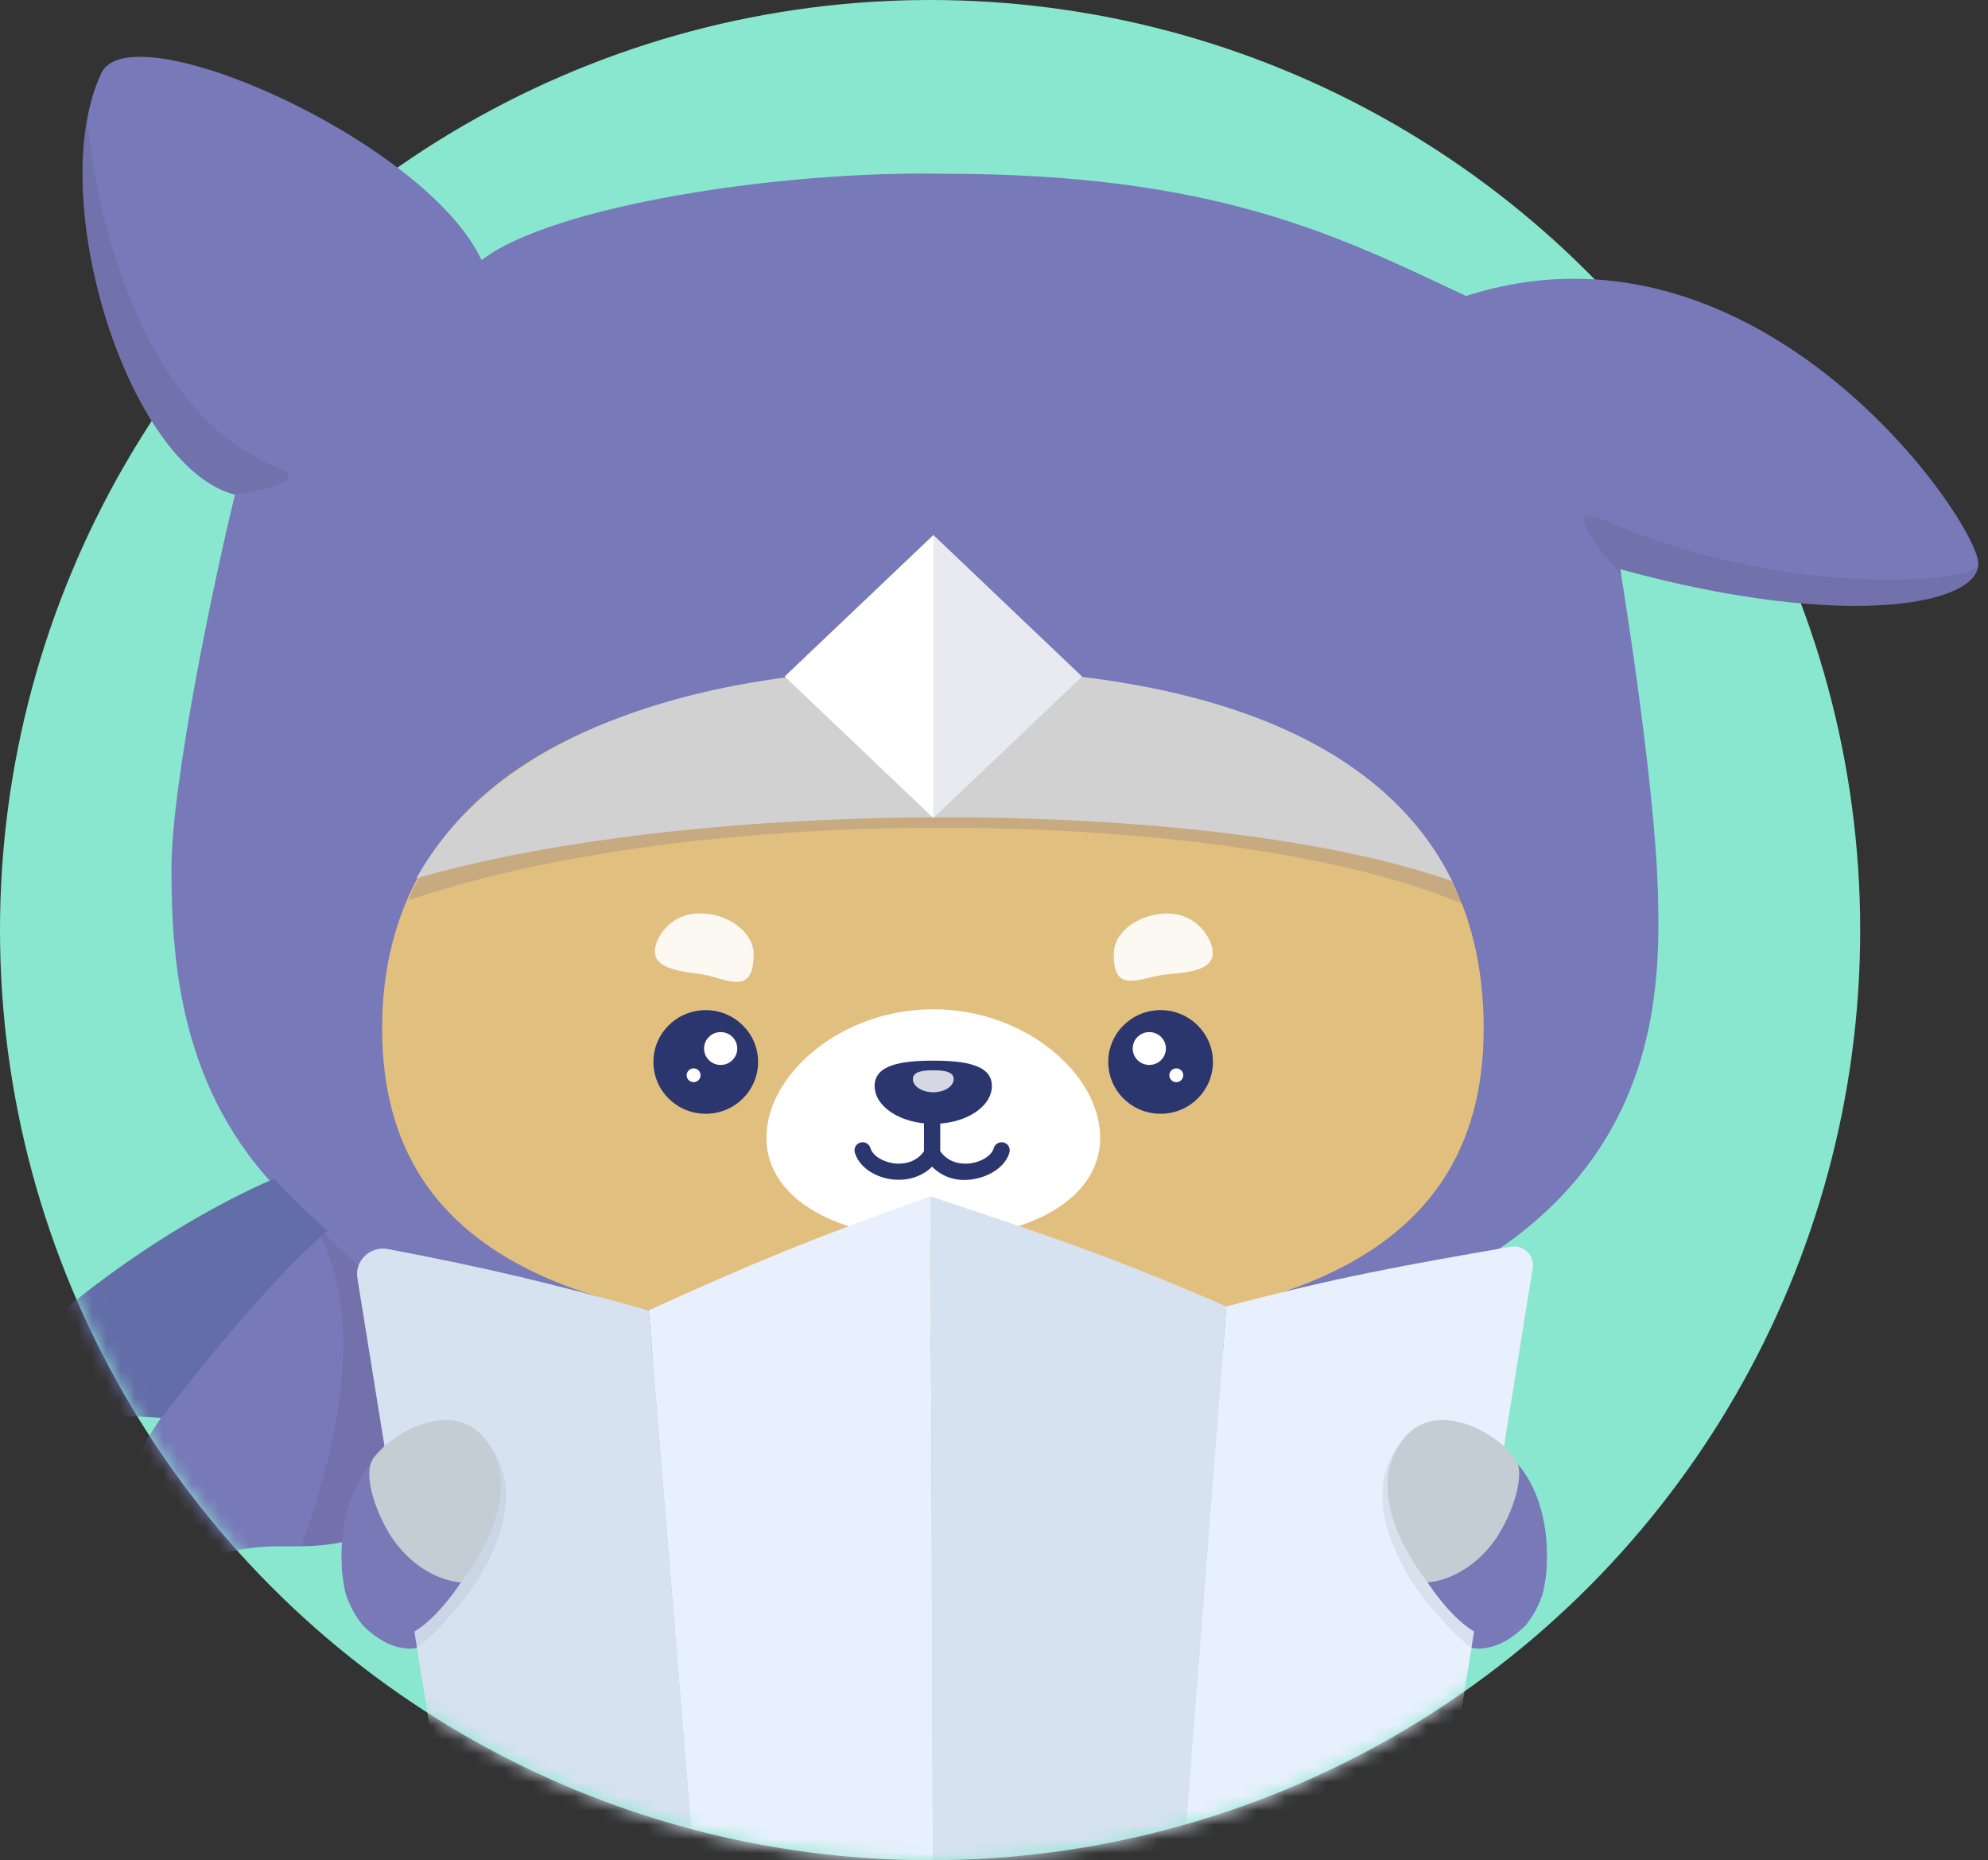 <svg width="140" height="131" viewBox="0 0 140 131" fill="none" xmlns="http://www.w3.org/2000/svg">
<rect x="0" y="0" width="140" height="131" fill="#333333" stroke="none"/>
<circle cx="65.5" cy="65.5" r="65.5" fill="#88E7CE"/>
<path d="M33.912 18.318C38.87 14.493 54.965 11.996 66.547 12.239C85.533 12.239 94.129 16.547 103.241 20.845C123.303 14.403 138.419 35.492 139.282 39.394C139.969 42.494 130.383 44.551 114.101 40.083C114.101 40.083 116.518 54.725 116.752 62.781C117.062 73.433 116.618 96.678 65.727 96.678C14.836 96.678 12.098 74.776 12.074 61.237C12.064 55.048 15.158 40.499 16.548 34.834C8.985 32.925 3.065 13.753 7.14 5.143C9.229 0.737 29.992 9.91 33.912 18.318Z" fill="#7779B8"/>
<path opacity="0.25" d="M139.29 39.901C138.18 41.121 125.302 41.984 113.175 36.723C110.531 35.572 111.321 37.21 114.216 40.514C114.143 40.238 114.1 40.083 114.1 40.083C129.475 44.303 138.867 42.702 139.29 39.901Z" fill="#605985"/>
<path opacity="0.25" d="M19.554 32.958C8.083 28.371 6.123 9.622 6.19 8.414C6.191 8.387 6.178 8.366 6.153 8.351C4.407 17.759 9.788 33.035 16.486 34.814C19.928 34.307 21.339 33.67 19.554 32.958Z" fill="#605985"/>
<path d="M65.566 47.275C41.298 47.27 26.912 56.035 26.908 72.424C26.904 89.476 42.567 93.981 65.691 93.987C88.815 93.992 104.48 89.51 104.484 72.441C104.488 55.115 89.834 47.281 65.566 47.275Z" fill="#E1BF7F"/>
<path opacity="0.2" d="M29.056 62.625L28.793 63.391C50.635 55.986 88.016 57.116 103.106 63.716C98.146 53.471 84.049 47.64 65.324 47.635C47.15 47.631 34.256 53.13 29.056 62.625Z" fill="#605985"/>
<path d="M29.332 61.831L29.348 61.847C49.237 56.086 85.384 56.096 102.265 62.054C97.305 51.963 84.325 47.071 65.6 47.067C47.426 47.063 34.532 52.479 29.332 61.831Z" fill="#D1D1D1"/>
<path d="M65.731 37.679L76.198 47.644L65.726 57.603L55.258 47.639L65.731 37.679Z" fill="white"/>
<path opacity="0.23" d="M65.725 57.603L65.725 57.603L76.197 47.644L65.732 37.681L65.725 57.603Z" fill="#9E9FC1"/>
<path d="M49.7 78.434C51.736 78.434 53.387 76.8 53.387 74.784C53.387 72.769 51.736 71.135 49.7 71.135C47.664 71.135 46.014 72.769 46.014 74.784C46.014 76.8 47.664 78.434 49.7 78.434Z" fill="#2B366E"/>
<path d="M48.846 76.207C49.117 76.207 49.336 75.99 49.336 75.722C49.336 75.454 49.117 75.237 48.846 75.237C48.575 75.237 48.355 75.454 48.355 75.722C48.355 75.99 48.575 76.207 48.846 76.207Z" fill="white"/>
<path d="M50.751 74.996C51.397 74.996 51.92 74.478 51.92 73.839C51.92 73.2 51.397 72.681 50.751 72.681C50.105 72.681 49.582 73.2 49.582 73.839C49.582 74.478 50.105 74.996 50.751 74.996Z" fill="white"/>
<path d="M81.731 78.433C83.767 78.433 85.418 76.799 85.418 74.783C85.418 72.768 83.767 71.134 81.731 71.134C79.695 71.134 78.045 72.768 78.045 74.783C78.045 76.799 79.695 78.433 81.731 78.433Z" fill="#2B366E"/>
<path d="M82.838 76.208C83.109 76.208 83.328 75.99 83.328 75.722C83.328 75.454 83.109 75.237 82.838 75.237C82.567 75.237 82.348 75.454 82.348 75.722C82.348 75.99 82.567 76.208 82.838 76.208Z" fill="white"/>
<path d="M80.936 74.995C81.582 74.995 82.106 74.477 82.106 73.838C82.106 73.199 81.582 72.681 80.936 72.681C80.291 72.681 79.768 73.199 79.768 73.838C79.768 74.477 80.291 74.995 80.936 74.995Z" fill="white"/>
<path d="M77.477 80.118C77.476 84.576 72.213 87.217 65.723 87.215C59.233 87.214 53.972 84.57 53.973 80.113C53.974 75.656 59.236 71.073 65.727 71.074C72.217 71.076 77.478 75.661 77.477 80.118Z" fill="white"/>
<path d="M70.686 80.457C70.382 80.379 70.066 80.552 69.982 80.855C69.843 81.359 69.16 81.808 68.36 81.921C67.927 81.986 66.88 82.007 66.215 81.077V78.781C66.215 78.468 65.959 78.214 65.642 78.214C65.325 78.214 65.069 78.468 65.069 78.781V81.077C64.406 82.007 63.358 81.981 62.925 81.922C62.125 81.808 61.442 81.359 61.302 80.855C61.218 80.551 60.902 80.375 60.597 80.457C60.292 80.54 60.113 80.853 60.196 81.154C60.46 82.105 61.49 82.87 62.763 83.045C63.803 83.189 64.868 82.916 65.642 82.159C66.622 83.144 67.8 83.165 68.523 83.045C69.79 82.836 70.825 82.105 71.088 81.154C71.171 80.852 70.992 80.54 70.686 80.457Z" fill="#2B366E"/>
<path d="M69.851 76.474C69.85 77.948 68.001 79.143 65.721 79.142C63.441 79.142 61.593 77.946 61.594 76.472C61.594 74.998 63.442 74.693 65.722 74.693C68.002 74.694 69.851 75 69.851 76.474Z" fill="#2B366E"/>
<path opacity="0.8" d="M67.161 75.989C67.161 76.502 66.517 76.918 65.724 76.918C64.93 76.918 64.287 76.502 64.287 75.989C64.287 75.475 64.931 75.369 65.724 75.37C66.518 75.37 67.161 75.476 67.161 75.989Z" fill="white"/>
<path opacity="0.9" d="M46.286 66.263C45.511 68.09 47.489 68.354 49.292 68.595C51.096 68.835 53.075 70.305 53.074 67.169C53.073 65.93 51.825 64.739 50.172 64.403C47.766 63.976 46.66 65.383 46.286 66.263Z" fill="white"/>
<path opacity="0.9" d="M85.266 66.415C85.963 68.272 83.975 68.453 82.163 68.618C80.351 68.784 78.311 70.169 78.446 67.036C78.499 65.798 79.797 64.66 81.463 64.394C83.78 64.006 84.93 65.52 85.266 66.415Z" fill="white"/>
<mask id="mask0" mask-type="alpha" maskUnits="userSpaceOnUse" x="0" y="0" width="131" height="131">
<circle cx="65.5" cy="65.5" r="65.5" fill="#88E7CE"/>
</mask>
<g mask="url(#mask0)">
<path d="M35.324 92.223C34.418 91.889 33.248 91.446 31.983 90.942C29.614 89.998 26.902 88.842 24.916 87.778C24.151 87.37 23.494 86.971 23.006 86.608C23.001 86.605 22.996 86.6 22.991 86.595C22.903 86.53 22.822 86.466 22.747 86.403C22.39 86.749 22.025 87.108 21.655 87.477C20.643 88.484 19.591 89.572 18.517 90.748C16.159 93.329 13.693 96.339 11.34 99.849C9.05 103.265 6.863 107.156 4.98 111.596C4.331 113.126 3.717 114.723 3.148 116.387C3.171 116.372 3.191 116.357 3.211 116.342C6.292 114.207 8.735 112.685 10.733 111.596C17.739 107.782 19.252 109.334 23.366 108.731C24.269 108.599 25.299 108.362 26.539 107.944C26.761 107.866 26.992 107.787 27.231 107.694C27.282 107.677 27.332 107.66 27.382 107.64C27.483 107.605 27.586 107.565 27.692 107.523C27.86 107.458 28.024 107.391 28.185 107.323C28.316 107.268 28.442 107.216 28.565 107.159C28.965 106.982 29.34 106.8 29.692 106.613C29.758 106.581 29.821 106.546 29.884 106.509C30.098 106.394 30.301 106.274 30.495 106.155C30.586 106.098 30.676 106.043 30.762 105.985C30.868 105.918 30.971 105.848 31.069 105.779C31.192 105.694 31.311 105.609 31.424 105.52C31.497 105.467 31.567 105.412 31.638 105.355C31.728 105.285 31.816 105.213 31.899 105.141C31.983 105.071 32.063 105.001 32.141 104.932C32.146 104.927 32.151 104.922 32.154 104.919C32.224 104.854 32.292 104.79 32.36 104.725C32.446 104.645 32.529 104.563 32.607 104.478C32.677 104.403 32.748 104.329 32.815 104.254C32.883 104.179 32.949 104.102 33.014 104.027C33.019 104.02 33.027 104.012 33.034 104.005C33.032 104.002 33.034 104.002 33.034 104.002C33.097 103.928 33.155 103.855 33.216 103.778C33.392 103.554 33.55 103.327 33.694 103.095C33.797 102.936 33.89 102.777 33.973 102.617C34.016 102.537 34.059 102.458 34.099 102.378C34.139 102.296 34.179 102.216 34.217 102.134C34.255 102.054 34.293 101.972 34.328 101.89C34.363 101.81 34.398 101.728 34.431 101.645C34.567 101.309 34.685 100.968 34.791 100.624C34.811 100.554 34.831 100.487 34.851 100.417C34.854 100.412 34.854 100.407 34.854 100.402C35.206 99.171 35.4 97.911 35.682 96.67V96.668C35.984 95.365 36.386 94.084 37.187 92.886C37.144 92.878 36.427 92.629 35.324 92.223Z" fill="#7779B8"/>
<path opacity="0.24" d="M22.072 85.975C25.618 92.371 24.212 100.44 21.238 108.875C21.84 108.875 23.152 108.832 24.572 108.475C33.344 107.535 36.167 100.962 38.572 96.975C32.572 94.975 26.168 90.765 22.072 85.975Z" fill="#615A85"/>
<path d="M19.308 83C11.405 86.423 1.452 93.51 -4 101.102C1.45 99.779 6.602 99.491 11.371 99.853C11.371 99.853 18.339 90.63 23.077 86.668C21.98 85.724 20.295 84.148 19.308 83Z" fill="#636DA8"/>
<path d="M45.684 92.273C53.383 88.774 57.357 87.161 65.525 84.252C65.594 102.971 65.629 112.33 65.698 131.05C58.989 133.954 55.746 135.536 49.502 138.92C47.974 120.261 47.211 110.931 45.684 92.273Z" fill="#E7F0FC"/>
<path d="M27.32 87.96C34.245 89.279 38.37 90.265 45.683 92.273C47.21 110.931 47.974 120.261 49.501 138.92C43.72 136.889 40.348 135.827 34.981 134.417C33.297 133.975 32.03 132.601 31.758 130.908C29.203 115.05 27.735 105.934 25.167 89.995C24.97 88.771 26.082 87.724 27.32 87.96Z" fill="#D6E2F0"/>
<path d="M65.525 84.252C74.104 87.101 78.279 88.501 86.368 92C84.91 110.664 84.181 120.195 82.724 138.86C76.159 135.476 72.749 133.904 65.699 131.05C65.629 112.33 65.595 102.971 65.525 84.252Z" fill="#D6E2F0"/>
<path d="M86.365 92C94.301 89.915 98.646 89.145 106.402 87.795C107.298 87.639 108.081 88.414 107.938 89.298C105.319 105.559 103.847 114.694 101.289 130.578C100.987 132.453 99.574 133.984 97.701 134.445C92.203 135.799 88.692 136.852 82.721 138.86C84.178 120.195 84.907 110.664 86.365 92Z" fill="#E7F0FC"/>
<path d="M29.363 116.031C30.699 115.087 32.682 112.719 33.324 111.746C34.663 109.719 36.92 105.51 34.718 102.097C32.928 99.324 28.094 102.477 27.254 102.977L29.363 116.031Z" fill="#93A7B5" fill-opacity="0.19"/>
<path d="M25.549 114.451C26.23 115.158 27.112 115.744 27.936 115.966C28.306 116.033 28.813 116.191 29.363 116.033L29.316 115.744C29.242 115.298 29.183 114.897 29.186 114.893C30.912 113.871 32.468 111.421 32.468 111.421C34.312 108.406 34.605 105.234 32.947 102.868C30.779 99.776 27.056 102.2 26.916 102.314C24.837 103.999 23.942 107.002 24.059 110.056C24.064 110.695 24.14 111.24 24.294 112.037C24.51 112.91 25.072 113.892 25.549 114.451Z" fill="#7979B8"/>
<path d="M32.458 111.433C32.458 111.433 29.85 111.371 27.758 108.514C26.683 107.045 25.409 103.86 26.314 102.663C27.766 100.741 32.179 98.32 34.405 101.659C36.717 105.127 33.831 109.691 32.458 111.433Z" fill="#C5CDD4"/>
<path d="M103.628 116.031C102.291 115.087 100.309 112.719 99.666 111.746C98.328 109.719 96.07 105.51 98.273 102.097C100.063 99.324 104.896 102.477 105.737 102.977L103.628 116.031Z" fill="#93A7B5" fill-opacity="0.19"/>
<path d="M108.695 112.037C108.85 111.24 108.925 110.695 108.931 110.056C109.047 107.002 108.152 103.999 106.074 102.314C105.933 102.2 102.21 99.776 100.043 102.868C98.385 105.234 98.678 108.406 100.522 111.421C100.522 111.421 102.078 113.871 103.804 114.893C103.807 114.897 103.747 115.298 103.673 115.744L103.627 116.033C104.177 116.191 104.684 116.033 105.054 115.966C105.877 115.744 106.759 115.158 107.44 114.451C107.918 113.892 108.48 112.91 108.695 112.037Z" fill="#7979B8"/>
<path d="M98.585 101.659C100.811 98.32 105.223 100.741 106.676 102.663C107.58 103.86 106.307 107.045 105.231 108.514C103.14 111.371 100.531 111.433 100.531 111.433C99.158 109.691 96.273 105.127 98.585 101.659Z" fill="#C5CDD4"/>
</g>
</svg>
